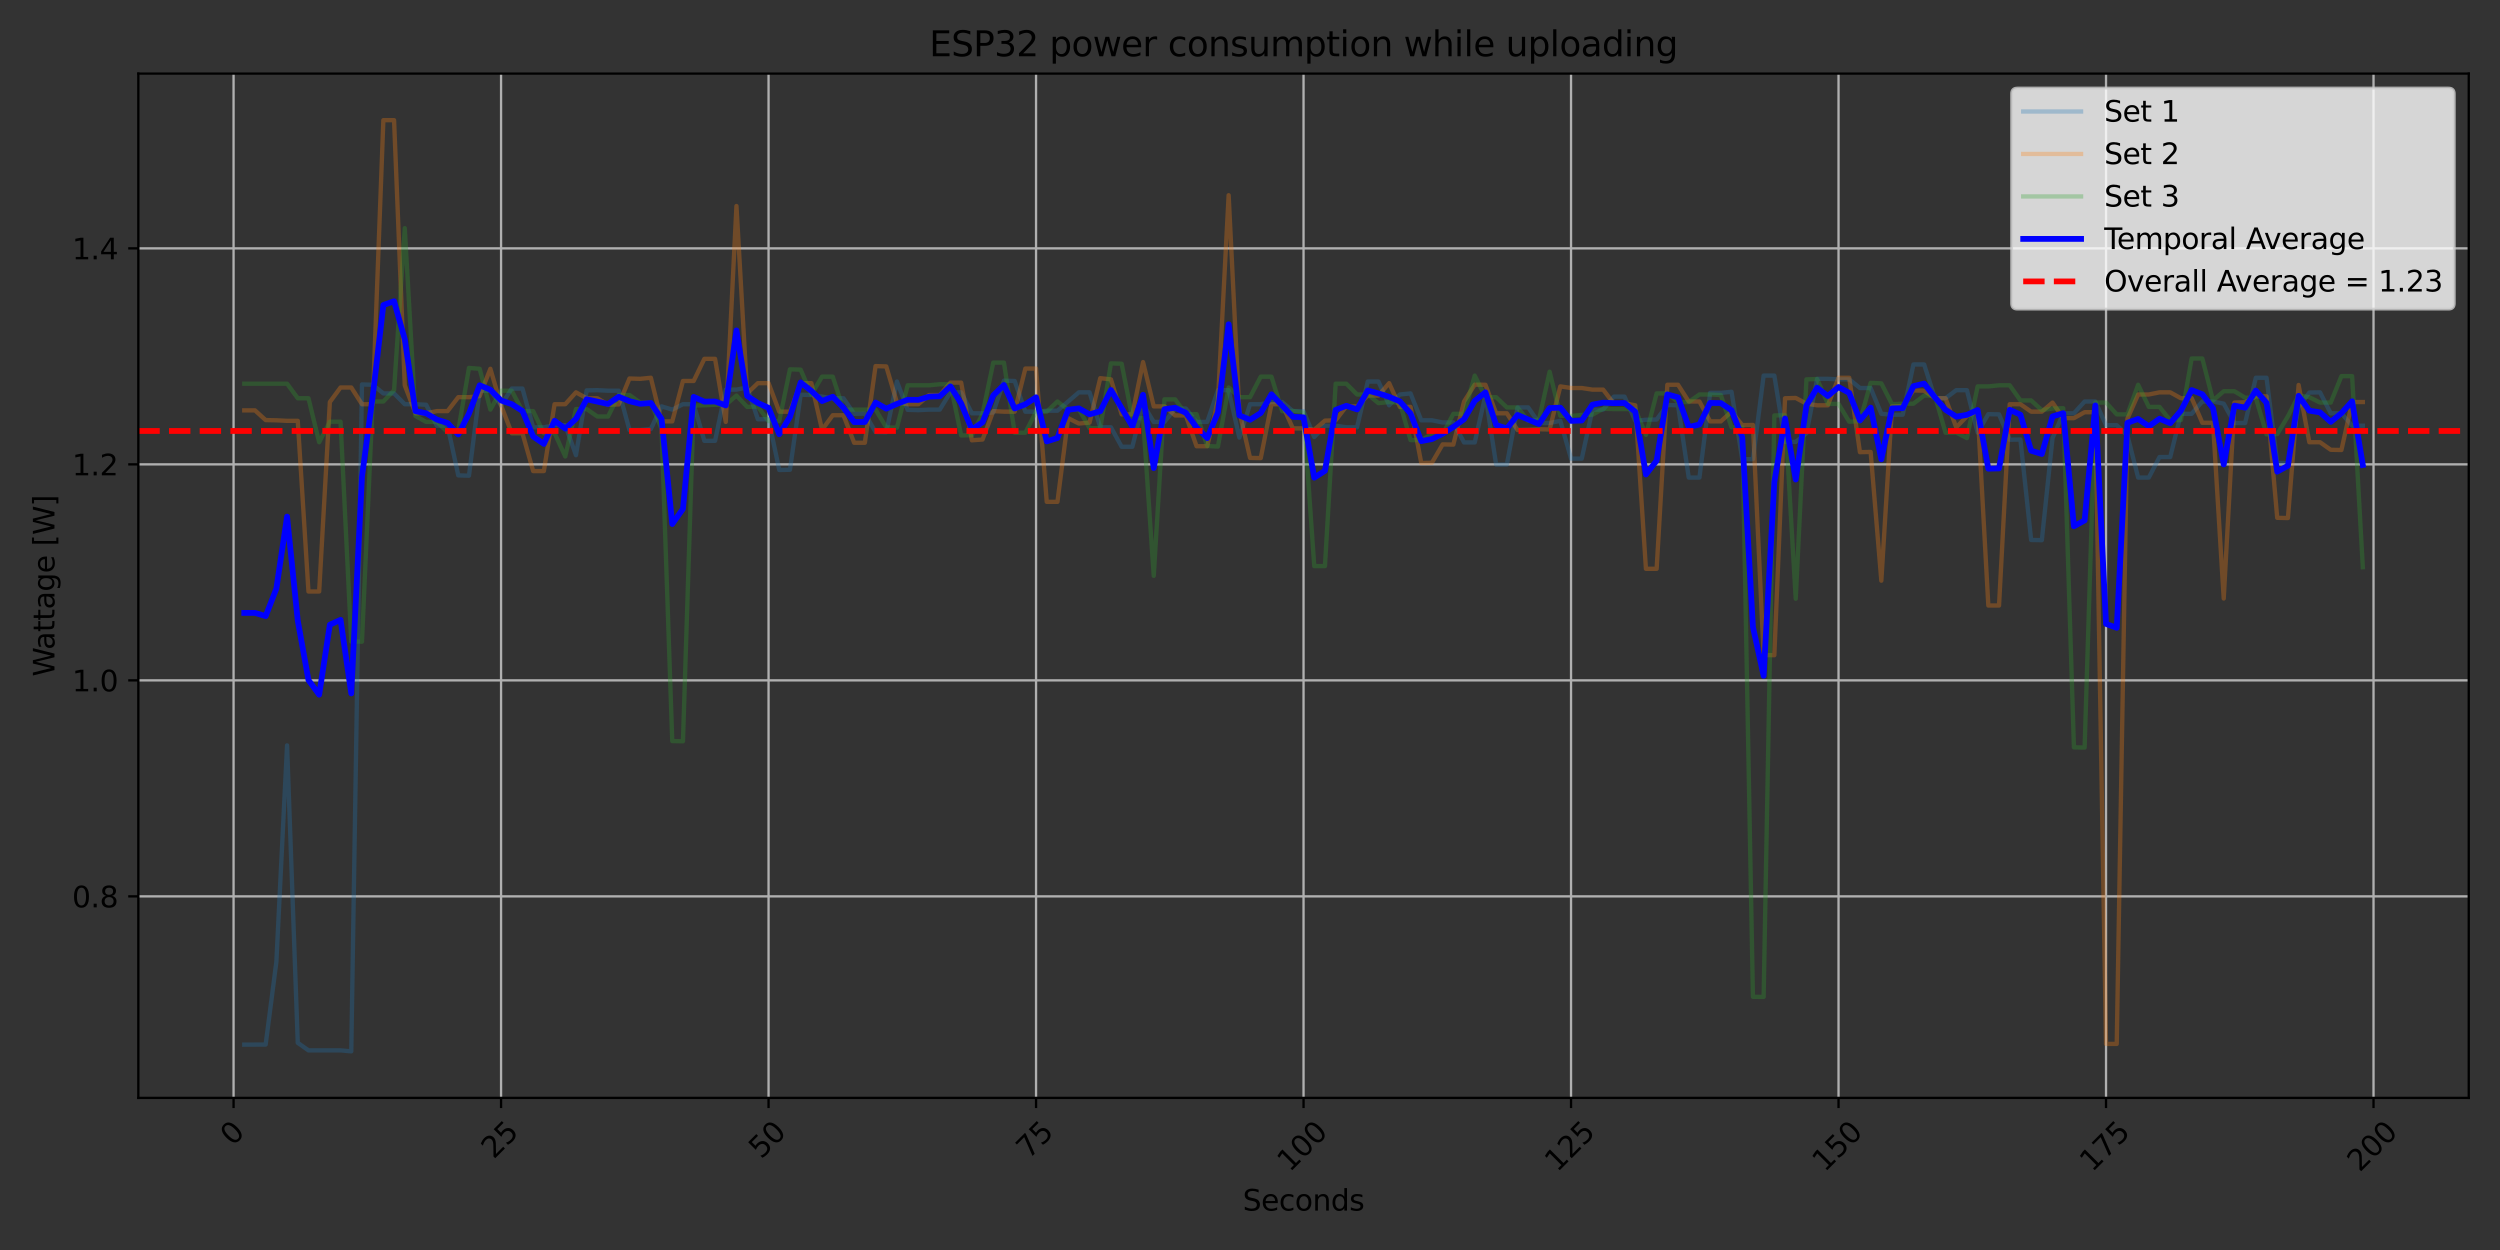 <?xml version="1.0" encoding="utf-8" standalone="no"?>
<!DOCTYPE svg PUBLIC "-//W3C//DTD SVG 1.1//EN"
  "http://www.w3.org/Graphics/SVG/1.1/DTD/svg11.dtd">
<svg xmlns:xlink="http://www.w3.org/1999/xlink" width="864pt" height="432pt" viewBox="0 0 864 432" xmlns="http://www.w3.org/2000/svg" version="1.1">
 <rect x="0" y="0" width="864" height="432" fill="#333333" stroke="none"/>
 <defs>
  <style type="text/css">*{stroke-linejoin: round; stroke-linecap: butt}</style>
 </defs>
 <g id="figure_1">
  <g id="patch_1">
   <path d="M 0 432 
L 864 432 
L 864 0 
L 0 0 
L 0 432 
z
" style="fill: none"/>
  </g>
  <g id="axes_1">
   <g id="patch_2">
    <path d="M 47.81 379.437 
L 853.2 379.437 
L 853.2 25.44 
L 47.81 25.44 
L 47.81 379.437 
z
" style="fill: none"/>
   </g>
   <g id="matplotlib.axis_1">
    <g id="xtick_1">
     <g id="line2d_1">
      <path d="M 80.721 379.437 
L 80.721 25.44 
" clip-path="url(#p48e71de185)" style="fill: none; stroke: #b0b0b0; stroke-width: 0.8; stroke-linecap: square"/>
     </g>
     <g id="line2d_2">
      <defs>
       <path id="mdc52dcfa62" d="M 0 0 
L 0 3.5 
" style="stroke: #000000; stroke-width: 0.8"/>
      </defs>
      <g>
       <use xlink:href="#mdc52dcfa62" x="80.721" y="379.437" style="stroke: #000000; stroke-width: 0.8"/>
      </g>
     </g>
     <g id="text_1">
      <!-- 0 -->
      <g transform="translate(80.422 396.309) rotate(-45) scale(0.1 -0.1)">
       <defs>
        <path id="DejaVuSans-30" d="M 2034 4250 
Q 1547 4250 1301 3770 
Q 1056 3291 1056 2328 
Q 1056 1369 1301 889 
Q 1547 409 2034 409 
Q 2525 409 2770 889 
Q 3016 1369 3016 2328 
Q 3016 3291 2770 3770 
Q 2525 4250 2034 4250 
z
M 2034 4750 
Q 2819 4750 3233 4129 
Q 3647 3509 3647 2328 
Q 3647 1150 3233 529 
Q 2819 -91 2034 -91 
Q 1250 -91 836 529 
Q 422 1150 422 2328 
Q 422 3509 836 4129 
Q 1250 4750 2034 4750 
z
" transform="scale(0.016)"/>
       </defs>
       <use xlink:href="#DejaVuSans-30"/>
      </g>
     </g>
    </g>
    <g id="xtick_2">
     <g id="line2d_3">
      <path d="M 173.167 379.437 
L 173.167 25.44 
" clip-path="url(#p48e71de185)" style="fill: none; stroke: #b0b0b0; stroke-width: 0.8; stroke-linecap: square"/>
     </g>
     <g id="line2d_4">
      <g>
       <use xlink:href="#mdc52dcfa62" x="173.167" y="379.437" style="stroke: #000000; stroke-width: 0.8"/>
      </g>
     </g>
     <g id="text_2">
      <!-- 25 -->
      <g transform="translate(170.619 400.808) rotate(-45) scale(0.1 -0.1)">
       <defs>
        <path id="DejaVuSans-32" d="M 1228 531 
L 3431 531 
L 3431 0 
L 469 0 
L 469 531 
Q 828 903 1448 1529 
Q 2069 2156 2228 2338 
Q 2531 2678 2651 2914 
Q 2772 3150 2772 3378 
Q 2772 3750 2511 3984 
Q 2250 4219 1831 4219 
Q 1534 4219 1204 4116 
Q 875 4013 500 3803 
L 500 4441 
Q 881 4594 1212 4672 
Q 1544 4750 1819 4750 
Q 2544 4750 2975 4387 
Q 3406 4025 3406 3419 
Q 3406 3131 3298 2873 
Q 3191 2616 2906 2266 
Q 2828 2175 2409 1742 
Q 1991 1309 1228 531 
z
" transform="scale(0.016)"/>
        <path id="DejaVuSans-35" d="M 691 4666 
L 3169 4666 
L 3169 4134 
L 1269 4134 
L 1269 2991 
Q 1406 3038 1543 3061 
Q 1681 3084 1819 3084 
Q 2600 3084 3056 2656 
Q 3513 2228 3513 1497 
Q 3513 744 3044 326 
Q 2575 -91 1722 -91 
Q 1428 -91 1123 -41 
Q 819 9 494 109 
L 494 744 
Q 775 591 1075 516 
Q 1375 441 1709 441 
Q 2250 441 2565 725 
Q 2881 1009 2881 1497 
Q 2881 1984 2565 2268 
Q 2250 2553 1709 2553 
Q 1456 2553 1204 2497 
Q 953 2441 691 2322 
L 691 4666 
z
" transform="scale(0.016)"/>
       </defs>
       <use xlink:href="#DejaVuSans-32"/>
       <use xlink:href="#DejaVuSans-35" x="63.623"/>
      </g>
     </g>
    </g>
    <g id="xtick_3">
     <g id="line2d_5">
      <path d="M 265.613 379.437 
L 265.613 25.44 
" clip-path="url(#p48e71de185)" style="fill: none; stroke: #b0b0b0; stroke-width: 0.8; stroke-linecap: square"/>
     </g>
     <g id="line2d_6">
      <g>
       <use xlink:href="#mdc52dcfa62" x="265.613" y="379.437" style="stroke: #000000; stroke-width: 0.8"/>
      </g>
     </g>
     <g id="text_3">
      <!-- 50 -->
      <g transform="translate(263.065 400.808) rotate(-45) scale(0.1 -0.1)">
       <use xlink:href="#DejaVuSans-35"/>
       <use xlink:href="#DejaVuSans-30" x="63.623"/>
      </g>
     </g>
    </g>
    <g id="xtick_4">
     <g id="line2d_7">
      <path d="M 358.059 379.437 
L 358.059 25.44 
" clip-path="url(#p48e71de185)" style="fill: none; stroke: #b0b0b0; stroke-width: 0.8; stroke-linecap: square"/>
     </g>
     <g id="line2d_8">
      <g>
       <use xlink:href="#mdc52dcfa62" x="358.059" y="379.437" style="stroke: #000000; stroke-width: 0.8"/>
      </g>
     </g>
     <g id="text_4">
      <!-- 75 -->
      <g transform="translate(355.511 400.808) rotate(-45) scale(0.1 -0.1)">
       <defs>
        <path id="DejaVuSans-37" d="M 525 4666 
L 3525 4666 
L 3525 4397 
L 1831 0 
L 1172 0 
L 2766 4134 
L 525 4134 
L 525 4666 
z
" transform="scale(0.016)"/>
       </defs>
       <use xlink:href="#DejaVuSans-37"/>
       <use xlink:href="#DejaVuSans-35" x="63.623"/>
      </g>
     </g>
    </g>
    <g id="xtick_5">
     <g id="line2d_9">
      <path d="M 450.505 379.437 
L 450.505 25.44 
" clip-path="url(#p48e71de185)" style="fill: none; stroke: #b0b0b0; stroke-width: 0.8; stroke-linecap: square"/>
     </g>
     <g id="line2d_10">
      <g>
       <use xlink:href="#mdc52dcfa62" x="450.505" y="379.437" style="stroke: #000000; stroke-width: 0.8"/>
      </g>
     </g>
     <g id="text_5">
      <!-- 100 -->
      <g transform="translate(445.708 405.307) rotate(-45) scale(0.1 -0.1)">
       <defs>
        <path id="DejaVuSans-31" d="M 794 531 
L 1825 531 
L 1825 4091 
L 703 3866 
L 703 4441 
L 1819 4666 
L 2450 4666 
L 2450 531 
L 3481 531 
L 3481 0 
L 794 0 
L 794 531 
z
" transform="scale(0.016)"/>
       </defs>
       <use xlink:href="#DejaVuSans-31"/>
       <use xlink:href="#DejaVuSans-30" x="63.623"/>
       <use xlink:href="#DejaVuSans-30" x="127.246"/>
      </g>
     </g>
    </g>
    <g id="xtick_6">
     <g id="line2d_11">
      <path d="M 542.951 379.437 
L 542.951 25.44 
" clip-path="url(#p48e71de185)" style="fill: none; stroke: #b0b0b0; stroke-width: 0.8; stroke-linecap: square"/>
     </g>
     <g id="line2d_12">
      <g>
       <use xlink:href="#mdc52dcfa62" x="542.951" y="379.437" style="stroke: #000000; stroke-width: 0.8"/>
      </g>
     </g>
     <g id="text_6">
      <!-- 125 -->
      <g transform="translate(538.154 405.307) rotate(-45) scale(0.1 -0.1)">
       <use xlink:href="#DejaVuSans-31"/>
       <use xlink:href="#DejaVuSans-32" x="63.623"/>
       <use xlink:href="#DejaVuSans-35" x="127.246"/>
      </g>
     </g>
    </g>
    <g id="xtick_7">
     <g id="line2d_13">
      <path d="M 635.397 379.437 
L 635.397 25.44 
" clip-path="url(#p48e71de185)" style="fill: none; stroke: #b0b0b0; stroke-width: 0.8; stroke-linecap: square"/>
     </g>
     <g id="line2d_14">
      <g>
       <use xlink:href="#mdc52dcfa62" x="635.397" y="379.437" style="stroke: #000000; stroke-width: 0.8"/>
      </g>
     </g>
     <g id="text_7">
      <!-- 150 -->
      <g transform="translate(630.6 405.307) rotate(-45) scale(0.1 -0.1)">
       <use xlink:href="#DejaVuSans-31"/>
       <use xlink:href="#DejaVuSans-35" x="63.623"/>
       <use xlink:href="#DejaVuSans-30" x="127.246"/>
      </g>
     </g>
    </g>
    <g id="xtick_8">
     <g id="line2d_15">
      <path d="M 727.843 379.437 
L 727.843 25.44 
" clip-path="url(#p48e71de185)" style="fill: none; stroke: #b0b0b0; stroke-width: 0.8; stroke-linecap: square"/>
     </g>
     <g id="line2d_16">
      <g>
       <use xlink:href="#mdc52dcfa62" x="727.843" y="379.437" style="stroke: #000000; stroke-width: 0.8"/>
      </g>
     </g>
     <g id="text_8">
      <!-- 175 -->
      <g transform="translate(723.046 405.307) rotate(-45) scale(0.1 -0.1)">
       <use xlink:href="#DejaVuSans-31"/>
       <use xlink:href="#DejaVuSans-37" x="63.623"/>
       <use xlink:href="#DejaVuSans-35" x="127.246"/>
      </g>
     </g>
    </g>
    <g id="xtick_9">
     <g id="line2d_17">
      <path d="M 820.289 379.437 
L 820.289 25.44 
" clip-path="url(#p48e71de185)" style="fill: none; stroke: #b0b0b0; stroke-width: 0.8; stroke-linecap: square"/>
     </g>
     <g id="line2d_18">
      <g>
       <use xlink:href="#mdc52dcfa62" x="820.289" y="379.437" style="stroke: #000000; stroke-width: 0.8"/>
      </g>
     </g>
     <g id="text_9">
      <!-- 200 -->
      <g transform="translate(815.492 405.307) rotate(-45) scale(0.1 -0.1)">
       <use xlink:href="#DejaVuSans-32"/>
       <use xlink:href="#DejaVuSans-30" x="63.623"/>
       <use xlink:href="#DejaVuSans-30" x="127.246"/>
      </g>
     </g>
    </g>
    <g id="text_10">
     <!-- Seconds -->
     <g transform="translate(429.498 418.376) scale(0.1 -0.1)">
      <defs>
       <path id="DejaVuSans-53" d="M 3425 4513 
L 3425 3897 
Q 3066 4069 2747 4153 
Q 2428 4238 2131 4238 
Q 1616 4238 1336 4038 
Q 1056 3838 1056 3469 
Q 1056 3159 1242 3001 
Q 1428 2844 1947 2747 
L 2328 2669 
Q 3034 2534 3370 2195 
Q 3706 1856 3706 1288 
Q 3706 609 3251 259 
Q 2797 -91 1919 -91 
Q 1588 -91 1214 -16 
Q 841 59 441 206 
L 441 856 
Q 825 641 1194 531 
Q 1563 422 1919 422 
Q 2459 422 2753 634 
Q 3047 847 3047 1241 
Q 3047 1584 2836 1778 
Q 2625 1972 2144 2069 
L 1759 2144 
Q 1053 2284 737 2584 
Q 422 2884 422 3419 
Q 422 4038 858 4394 
Q 1294 4750 2059 4750 
Q 2388 4750 2728 4690 
Q 3069 4631 3425 4513 
z
" transform="scale(0.016)"/>
       <path id="DejaVuSans-65" d="M 3597 1894 
L 3597 1613 
L 953 1613 
Q 991 1019 1311 708 
Q 1631 397 2203 397 
Q 2534 397 2845 478 
Q 3156 559 3463 722 
L 3463 178 
Q 3153 47 2828 -22 
Q 2503 -91 2169 -91 
Q 1331 -91 842 396 
Q 353 884 353 1716 
Q 353 2575 817 3079 
Q 1281 3584 2069 3584 
Q 2775 3584 3186 3129 
Q 3597 2675 3597 1894 
z
M 3022 2063 
Q 3016 2534 2758 2815 
Q 2500 3097 2075 3097 
Q 1594 3097 1305 2825 
Q 1016 2553 972 2059 
L 3022 2063 
z
" transform="scale(0.016)"/>
       <path id="DejaVuSans-63" d="M 3122 3366 
L 3122 2828 
Q 2878 2963 2633 3030 
Q 2388 3097 2138 3097 
Q 1578 3097 1268 2742 
Q 959 2388 959 1747 
Q 959 1106 1268 751 
Q 1578 397 2138 397 
Q 2388 397 2633 464 
Q 2878 531 3122 666 
L 3122 134 
Q 2881 22 2623 -34 
Q 2366 -91 2075 -91 
Q 1284 -91 818 406 
Q 353 903 353 1747 
Q 353 2603 823 3093 
Q 1294 3584 2113 3584 
Q 2378 3584 2631 3529 
Q 2884 3475 3122 3366 
z
" transform="scale(0.016)"/>
       <path id="DejaVuSans-6f" d="M 1959 3097 
Q 1497 3097 1228 2736 
Q 959 2375 959 1747 
Q 959 1119 1226 758 
Q 1494 397 1959 397 
Q 2419 397 2687 759 
Q 2956 1122 2956 1747 
Q 2956 2369 2687 2733 
Q 2419 3097 1959 3097 
z
M 1959 3584 
Q 2709 3584 3137 3096 
Q 3566 2609 3566 1747 
Q 3566 888 3137 398 
Q 2709 -91 1959 -91 
Q 1206 -91 779 398 
Q 353 888 353 1747 
Q 353 2609 779 3096 
Q 1206 3584 1959 3584 
z
" transform="scale(0.016)"/>
       <path id="DejaVuSans-6e" d="M 3513 2113 
L 3513 0 
L 2938 0 
L 2938 2094 
Q 2938 2591 2744 2837 
Q 2550 3084 2163 3084 
Q 1697 3084 1428 2787 
Q 1159 2491 1159 1978 
L 1159 0 
L 581 0 
L 581 3500 
L 1159 3500 
L 1159 2956 
Q 1366 3272 1645 3428 
Q 1925 3584 2291 3584 
Q 2894 3584 3203 3211 
Q 3513 2838 3513 2113 
z
" transform="scale(0.016)"/>
       <path id="DejaVuSans-64" d="M 2906 2969 
L 2906 4863 
L 3481 4863 
L 3481 0 
L 2906 0 
L 2906 525 
Q 2725 213 2448 61 
Q 2172 -91 1784 -91 
Q 1150 -91 751 415 
Q 353 922 353 1747 
Q 353 2572 751 3078 
Q 1150 3584 1784 3584 
Q 2172 3584 2448 3432 
Q 2725 3281 2906 2969 
z
M 947 1747 
Q 947 1113 1208 752 
Q 1469 391 1925 391 
Q 2381 391 2643 752 
Q 2906 1113 2906 1747 
Q 2906 2381 2643 2742 
Q 2381 3103 1925 3103 
Q 1469 3103 1208 2742 
Q 947 2381 947 1747 
z
" transform="scale(0.016)"/>
       <path id="DejaVuSans-73" d="M 2834 3397 
L 2834 2853 
Q 2591 2978 2328 3040 
Q 2066 3103 1784 3103 
Q 1356 3103 1142 2972 
Q 928 2841 928 2578 
Q 928 2378 1081 2264 
Q 1234 2150 1697 2047 
L 1894 2003 
Q 2506 1872 2764 1633 
Q 3022 1394 3022 966 
Q 3022 478 2636 193 
Q 2250 -91 1575 -91 
Q 1294 -91 989 -36 
Q 684 19 347 128 
L 347 722 
Q 666 556 975 473 
Q 1284 391 1588 391 
Q 1994 391 2212 530 
Q 2431 669 2431 922 
Q 2431 1156 2273 1281 
Q 2116 1406 1581 1522 
L 1381 1569 
Q 847 1681 609 1914 
Q 372 2147 372 2553 
Q 372 3047 722 3315 
Q 1072 3584 1716 3584 
Q 2034 3584 2315 3537 
Q 2597 3491 2834 3397 
z
" transform="scale(0.016)"/>
      </defs>
      <use xlink:href="#DejaVuSans-53"/>
      <use xlink:href="#DejaVuSans-65" x="63.477"/>
      <use xlink:href="#DejaVuSans-63" x="125"/>
      <use xlink:href="#DejaVuSans-6f" x="179.98"/>
      <use xlink:href="#DejaVuSans-6e" x="241.162"/>
      <use xlink:href="#DejaVuSans-64" x="304.541"/>
      <use xlink:href="#DejaVuSans-73" x="368.018"/>
     </g>
    </g>
   </g>
   <g id="matplotlib.axis_2">
    <g id="ytick_1">
     <g id="line2d_19">
      <path d="M 47.81 309.785 
L 853.2 309.785 
" clip-path="url(#p48e71de185)" style="fill: none; stroke: #b0b0b0; stroke-width: 0.8; stroke-linecap: square"/>
     </g>
     <g id="line2d_20">
      <defs>
       <path id="m3ac41f9d05" d="M 0 0 
L -3.5 0 
" style="stroke: #000000; stroke-width: 0.8"/>
      </defs>
      <g>
       <use xlink:href="#m3ac41f9d05" x="47.81" y="309.785" style="stroke: #000000; stroke-width: 0.8"/>
      </g>
     </g>
     <g id="text_11">
      <!-- 0.8 -->
      <g transform="translate(24.907 313.584) scale(0.1 -0.1)">
       <defs>
        <path id="DejaVuSans-2e" d="M 684 794 
L 1344 794 
L 1344 0 
L 684 0 
L 684 794 
z
" transform="scale(0.016)"/>
        <path id="DejaVuSans-38" d="M 2034 2216 
Q 1584 2216 1326 1975 
Q 1069 1734 1069 1313 
Q 1069 891 1326 650 
Q 1584 409 2034 409 
Q 2484 409 2743 651 
Q 3003 894 3003 1313 
Q 3003 1734 2745 1975 
Q 2488 2216 2034 2216 
z
M 1403 2484 
Q 997 2584 770 2862 
Q 544 3141 544 3541 
Q 544 4100 942 4425 
Q 1341 4750 2034 4750 
Q 2731 4750 3128 4425 
Q 3525 4100 3525 3541 
Q 3525 3141 3298 2862 
Q 3072 2584 2669 2484 
Q 3125 2378 3379 2068 
Q 3634 1759 3634 1313 
Q 3634 634 3220 271 
Q 2806 -91 2034 -91 
Q 1263 -91 848 271 
Q 434 634 434 1313 
Q 434 1759 690 2068 
Q 947 2378 1403 2484 
z
M 1172 3481 
Q 1172 3119 1398 2916 
Q 1625 2713 2034 2713 
Q 2441 2713 2670 2916 
Q 2900 3119 2900 3481 
Q 2900 3844 2670 4047 
Q 2441 4250 2034 4250 
Q 1625 4250 1398 4047 
Q 1172 3844 1172 3481 
z
" transform="scale(0.016)"/>
       </defs>
       <use xlink:href="#DejaVuSans-30"/>
       <use xlink:href="#DejaVuSans-2e" x="63.623"/>
       <use xlink:href="#DejaVuSans-38" x="95.41"/>
      </g>
     </g>
    </g>
    <g id="ytick_2">
     <g id="line2d_21">
      <path d="M 47.81 235.135 
L 853.2 235.135 
" clip-path="url(#p48e71de185)" style="fill: none; stroke: #b0b0b0; stroke-width: 0.8; stroke-linecap: square"/>
     </g>
     <g id="line2d_22">
      <g>
       <use xlink:href="#m3ac41f9d05" x="47.81" y="235.135" style="stroke: #000000; stroke-width: 0.8"/>
      </g>
     </g>
     <g id="text_12">
      <!-- 1.0 -->
      <g transform="translate(24.907 238.934) scale(0.1 -0.1)">
       <use xlink:href="#DejaVuSans-31"/>
       <use xlink:href="#DejaVuSans-2e" x="63.623"/>
       <use xlink:href="#DejaVuSans-30" x="95.41"/>
      </g>
     </g>
    </g>
    <g id="ytick_3">
     <g id="line2d_23">
      <path d="M 47.81 160.485 
L 853.2 160.485 
" clip-path="url(#p48e71de185)" style="fill: none; stroke: #b0b0b0; stroke-width: 0.8; stroke-linecap: square"/>
     </g>
     <g id="line2d_24">
      <g>
       <use xlink:href="#m3ac41f9d05" x="47.81" y="160.485" style="stroke: #000000; stroke-width: 0.8"/>
      </g>
     </g>
     <g id="text_13">
      <!-- 1.2 -->
      <g transform="translate(24.907 164.285) scale(0.1 -0.1)">
       <use xlink:href="#DejaVuSans-31"/>
       <use xlink:href="#DejaVuSans-2e" x="63.623"/>
       <use xlink:href="#DejaVuSans-32" x="95.41"/>
      </g>
     </g>
    </g>
    <g id="ytick_4">
     <g id="line2d_25">
      <path d="M 47.81 85.835 
L 853.2 85.835 
" clip-path="url(#p48e71de185)" style="fill: none; stroke: #b0b0b0; stroke-width: 0.8; stroke-linecap: square"/>
     </g>
     <g id="line2d_26">
      <g>
       <use xlink:href="#m3ac41f9d05" x="47.81" y="85.835" style="stroke: #000000; stroke-width: 0.8"/>
      </g>
     </g>
     <g id="text_14">
      <!-- 1.4 -->
      <g transform="translate(24.907 89.635) scale(0.1 -0.1)">
       <defs>
        <path id="DejaVuSans-34" d="M 2419 4116 
L 825 1625 
L 2419 1625 
L 2419 4116 
z
M 2253 4666 
L 3047 4666 
L 3047 1625 
L 3713 1625 
L 3713 1100 
L 3047 1100 
L 3047 0 
L 2419 0 
L 2419 1100 
L 313 1100 
L 313 1709 
L 2253 4666 
z
" transform="scale(0.016)"/>
       </defs>
       <use xlink:href="#DejaVuSans-31"/>
       <use xlink:href="#DejaVuSans-2e" x="63.623"/>
       <use xlink:href="#DejaVuSans-34" x="95.41"/>
      </g>
     </g>
    </g>
    <g id="text_15">
     <!-- Wattage [W] -->
     <g transform="translate(18.827 233.797) rotate(-90) scale(0.1 -0.1)">
      <defs>
       <path id="DejaVuSans-57" d="M 213 4666 
L 850 4666 
L 1831 722 
L 2809 4666 
L 3519 4666 
L 4500 722 
L 5478 4666 
L 6119 4666 
L 4947 0 
L 4153 0 
L 3169 4050 
L 2175 0 
L 1381 0 
L 213 4666 
z
" transform="scale(0.016)"/>
       <path id="DejaVuSans-61" d="M 2194 1759 
Q 1497 1759 1228 1600 
Q 959 1441 959 1056 
Q 959 750 1161 570 
Q 1363 391 1709 391 
Q 2188 391 2477 730 
Q 2766 1069 2766 1631 
L 2766 1759 
L 2194 1759 
z
M 3341 1997 
L 3341 0 
L 2766 0 
L 2766 531 
Q 2569 213 2275 61 
Q 1981 -91 1556 -91 
Q 1019 -91 701 211 
Q 384 513 384 1019 
Q 384 1609 779 1909 
Q 1175 2209 1959 2209 
L 2766 2209 
L 2766 2266 
Q 2766 2663 2505 2880 
Q 2244 3097 1772 3097 
Q 1472 3097 1187 3025 
Q 903 2953 641 2809 
L 641 3341 
Q 956 3463 1253 3523 
Q 1550 3584 1831 3584 
Q 2591 3584 2966 3190 
Q 3341 2797 3341 1997 
z
" transform="scale(0.016)"/>
       <path id="DejaVuSans-74" d="M 1172 4494 
L 1172 3500 
L 2356 3500 
L 2356 3053 
L 1172 3053 
L 1172 1153 
Q 1172 725 1289 603 
Q 1406 481 1766 481 
L 2356 481 
L 2356 0 
L 1766 0 
Q 1100 0 847 248 
Q 594 497 594 1153 
L 594 3053 
L 172 3053 
L 172 3500 
L 594 3500 
L 594 4494 
L 1172 4494 
z
" transform="scale(0.016)"/>
       <path id="DejaVuSans-67" d="M 2906 1791 
Q 2906 2416 2648 2759 
Q 2391 3103 1925 3103 
Q 1463 3103 1205 2759 
Q 947 2416 947 1791 
Q 947 1169 1205 825 
Q 1463 481 1925 481 
Q 2391 481 2648 825 
Q 2906 1169 2906 1791 
z
M 3481 434 
Q 3481 -459 3084 -895 
Q 2688 -1331 1869 -1331 
Q 1566 -1331 1297 -1286 
Q 1028 -1241 775 -1147 
L 775 -588 
Q 1028 -725 1275 -790 
Q 1522 -856 1778 -856 
Q 2344 -856 2625 -561 
Q 2906 -266 2906 331 
L 2906 616 
Q 2728 306 2450 153 
Q 2172 0 1784 0 
Q 1141 0 747 490 
Q 353 981 353 1791 
Q 353 2603 747 3093 
Q 1141 3584 1784 3584 
Q 2172 3584 2450 3431 
Q 2728 3278 2906 2969 
L 2906 3500 
L 3481 3500 
L 3481 434 
z
" transform="scale(0.016)"/>
       <path id="DejaVuSans-20" transform="scale(0.016)"/>
       <path id="DejaVuSans-5b" d="M 550 4863 
L 1875 4863 
L 1875 4416 
L 1125 4416 
L 1125 -397 
L 1875 -397 
L 1875 -844 
L 550 -844 
L 550 4863 
z
" transform="scale(0.016)"/>
       <path id="DejaVuSans-5d" d="M 1947 4863 
L 1947 -844 
L 622 -844 
L 622 -397 
L 1369 -397 
L 1369 4416 
L 622 4416 
L 622 4863 
L 1947 4863 
z
" transform="scale(0.016)"/>
      </defs>
      <use xlink:href="#DejaVuSans-57"/>
      <use xlink:href="#DejaVuSans-61" x="92.502"/>
      <use xlink:href="#DejaVuSans-74" x="153.781"/>
      <use xlink:href="#DejaVuSans-74" x="192.99"/>
      <use xlink:href="#DejaVuSans-61" x="232.199"/>
      <use xlink:href="#DejaVuSans-67" x="293.479"/>
      <use xlink:href="#DejaVuSans-65" x="356.955"/>
      <use xlink:href="#DejaVuSans-20" x="418.479"/>
      <use xlink:href="#DejaVuSans-5b" x="450.266"/>
      <use xlink:href="#DejaVuSans-57" x="489.279"/>
      <use xlink:href="#DejaVuSans-5d" x="588.156"/>
     </g>
    </g>
   </g>
   <g id="line2d_27">
    <path d="M 84.419 361.032 
L 91.814 360.995 
L 95.512 332.404 
L 99.21 257.605 
L 102.908 360.398 
L 106.606 363.01 
L 117.699 363.01 
L 121.397 363.346 
L 125.095 132.865 
L 128.793 132.977 
L 132.491 135.963 
L 136.188 135.963 
L 139.886 139.695 
L 143.584 139.695 
L 147.282 139.882 
L 150.98 147.123 
L 154.678 147.123 
L 158.375 164.292 
L 162.073 164.404 
L 165.771 135.104 
L 169.469 135.03 
L 173.167 140.069 
L 176.865 134.283 
L 180.563 134.283 
L 184.26 147.683 
L 187.958 147.683 
L 191.656 146.936 
L 195.354 146.936 
L 199.052 157.313 
L 202.75 134.918 
L 206.447 134.843 
L 210.145 135.03 
L 213.843 135.03 
L 217.541 148.616 
L 221.239 148.616 
L 224.937 148.243 
L 228.634 140.442 
L 232.332 141.562 
L 236.03 139.695 
L 239.728 139.695 
L 243.426 152.349 
L 247.124 152.349 
L 250.822 134.656 
L 254.519 134.656 
L 258.217 133.91 
L 261.915 144.884 
L 265.613 144.884 
L 269.311 162.426 
L 273.009 162.352 
L 276.706 136.411 
L 280.404 136.523 
L 287.8 137.642 
L 291.498 137.642 
L 295.196 143.017 
L 298.893 142.943 
L 302.591 149.288 
L 306.289 149.363 
L 309.987 131.857 
L 313.685 141.636 
L 317.383 141.748 
L 321.081 141.562 
L 324.778 141.562 
L 328.476 135.59 
L 332.174 135.59 
L 335.872 142.831 
L 339.57 142.831 
L 343.268 142.569 
L 346.965 131.559 
L 350.663 131.67 
L 354.361 142.271 
L 358.059 142.271 
L 361.757 141.935 
L 365.455 141.935 
L 372.85 135.59 
L 376.548 135.59 
L 380.246 147.683 
L 383.944 147.683 
L 387.642 154.401 
L 391.34 154.401 
L 395.037 139.695 
L 398.735 145.817 
L 402.433 145.817 
L 406.131 141.188 
L 409.829 141.188 
L 413.527 145.817 
L 417.224 145.817 
L 420.922 134.843 
L 424.62 134.843 
L 428.318 151.229 
L 432.016 139.695 
L 435.714 139.695 
L 439.411 138.949 
L 443.109 138.949 
L 446.807 142.084 
L 450.505 142.084 
L 454.203 151.042 
L 457.901 147.123 
L 461.599 147.123 
L 465.296 147.683 
L 468.994 147.683 
L 472.692 131.857 
L 476.39 131.857 
L 480.088 140.069 
L 483.786 136.336 
L 487.483 135.963 
L 491.181 145.257 
L 494.879 145.257 
L 498.577 146.003 
L 502.275 146.003 
L 505.973 152.908 
L 509.67 152.908 
L 513.368 136.523 
L 517.066 160.56 
L 520.764 160.56 
L 524.462 140.815 
L 528.16 140.815 
L 531.858 146.19 
L 535.555 146.19 
L 539.253 145.443 
L 542.951 158.507 
L 546.649 158.507 
L 550.347 141.562 
L 554.045 141.562 
L 557.742 137.083 
L 561.44 137.083 
L 565.138 145.443 
L 568.836 145.07 
L 572.534 144.995 
L 576.232 139.957 
L 579.929 140.069 
L 583.627 165.039 
L 587.325 165.039 
L 591.023 135.776 
L 594.721 135.776 
L 598.419 135.403 
L 602.117 158.694 
L 605.814 158.694 
L 609.512 129.804 
L 613.21 129.804 
L 616.908 152.722 
L 620.606 152.722 
L 624.304 149.736 
L 628.001 130.924 
L 631.699 130.924 
L 635.397 131.111 
L 639.095 131.111 
L 642.793 134.097 
L 646.491 134.097 
L 650.188 143.017 
L 653.886 143.316 
L 657.584 143.316 
L 661.282 125.96 
L 664.98 125.96 
L 668.678 137.531 
L 672.376 137.642 
L 676.073 134.843 
L 679.771 134.843 
L 683.469 149.474 
L 687.167 143.129 
L 690.865 143.204 
L 694.563 151.975 
L 698.26 151.901 
L 701.958 186.613 
L 705.656 186.687 
L 709.354 151.415 
L 713.052 142.831 
L 716.75 142.831 
L 720.447 138.762 
L 724.145 138.762 
L 727.843 146.936 
L 731.541 146.936 
L 735.239 150.482 
L 738.937 165.039 
L 742.635 165.039 
L 746.332 157.947 
L 750.03 157.947 
L 753.728 143.017 
L 757.426 143.017 
L 761.124 138.762 
L 764.822 138.762 
L 768.519 139.509 
L 772.217 146.19 
L 775.915 146.19 
L 779.613 130.551 
L 783.311 130.551 
L 787.009 160 
L 790.706 160 
L 794.404 140.703 
L 798.102 135.664 
L 801.8 135.59 
L 805.498 142.831 
L 809.196 142.831 
L 812.894 147.123 
L 816.591 147.123 
L 816.591 147.123 
" clip-path="url(#p48e71de185)" style="fill: none; stroke: #1f77b4; stroke-opacity: 0.3; stroke-width: 1.5; stroke-linecap: square"/>
   </g>
   <g id="line2d_28">
    <path d="M 84.419 141.823 
L 88.116 141.823 
L 91.814 145.182 
L 95.512 145.257 
L 99.21 145.443 
L 102.908 145.443 
L 106.606 204.417 
L 110.304 204.417 
L 114.001 138.949 
L 117.699 133.91 
L 121.397 133.91 
L 125.095 139.695 
L 128.793 139.695 
L 132.491 41.531 
L 136.188 41.531 
L 139.886 133.163 
L 143.584 142.831 
L 147.282 142.831 
L 150.98 142.084 
L 154.678 142.084 
L 158.375 137.269 
L 162.073 137.269 
L 165.771 136.896 
L 169.469 127.453 
L 173.167 140.069 
L 176.865 149.736 
L 180.563 149.736 
L 184.26 162.799 
L 187.958 162.799 
L 191.656 139.695 
L 195.354 139.695 
L 199.052 135.59 
L 202.75 137.642 
L 206.447 137.642 
L 210.145 139.882 
L 213.843 139.77 
L 217.541 130.812 
L 221.239 130.924 
L 224.937 130.551 
L 228.634 145.63 
L 232.332 145.63 
L 236.03 131.67 
L 239.728 131.67 
L 243.426 124.019 
L 247.124 124.019 
L 250.822 145.817 
L 254.519 71.204 
L 258.217 135.963 
L 261.915 132.417 
L 265.613 132.417 
L 269.311 142.271 
L 273.009 142.271 
L 276.706 132.417 
L 280.404 132.417 
L 284.102 148.541 
L 287.8 143.502 
L 291.498 143.502 
L 295.196 153.02 
L 298.893 153.02 
L 302.591 126.52 
L 306.289 126.632 
L 309.987 139.135 
L 313.685 139.695 
L 317.383 139.695 
L 321.081 136.523 
L 324.778 136.523 
L 328.476 132.23 
L 332.174 132.23 
L 335.872 152.162 
L 339.57 151.901 
L 343.268 142.084 
L 346.965 142.271 
L 350.663 142.271 
L 354.361 127.378 
L 358.059 127.378 
L 361.757 173.437 
L 365.455 173.437 
L 369.152 144.51 
L 372.85 146.377 
L 376.548 146.041 
L 380.246 130.7 
L 383.944 131.111 
L 387.642 143.204 
L 391.34 143.204 
L 395.037 125.139 
L 398.735 140.442 
L 402.433 140.442 
L 406.131 143.577 
L 409.829 143.577 
L 413.527 154.215 
L 417.224 154.215 
L 420.922 138.389 
L 424.62 67.472 
L 428.318 142.196 
L 432.016 158.246 
L 435.714 158.32 
L 439.411 139.695 
L 443.109 139.695 
L 446.807 148.056 
L 450.505 148.056 
L 454.203 148.541 
L 457.901 145.369 
L 461.599 145.257 
L 465.296 140.442 
L 468.994 140.442 
L 472.692 136.709 
L 476.39 136.709 
L 480.088 132.417 
L 483.786 140.628 
L 487.483 140.628 
L 491.181 160 
L 494.879 159.925 
L 498.577 153.58 
L 502.275 153.655 
L 505.973 138.762 
L 509.67 132.94 
L 513.368 132.977 
L 517.066 142.831 
L 520.764 142.831 
L 524.462 148.616 
L 528.16 148.541 
L 531.858 148.355 
L 535.555 148.429 
L 539.253 133.537 
L 542.951 134.097 
L 546.649 134.097 
L 550.347 134.656 
L 554.045 134.656 
L 557.742 139.509 
L 561.44 139.397 
L 565.138 140.069 
L 568.836 196.579 
L 572.534 196.579 
L 576.232 132.977 
L 579.929 132.977 
L 583.627 138.762 
L 587.325 138.762 
L 591.023 145.63 
L 594.721 145.63 
L 598.419 142.271 
L 602.117 146.936 
L 605.814 146.862 
L 609.512 226.364 
L 613.21 226.438 
L 616.908 137.642 
L 620.606 137.531 
L 624.304 139.509 
L 628.001 140.069 
L 631.699 140.069 
L 635.397 130.551 
L 639.095 130.551 
L 642.793 156.268 
L 646.491 156.193 
L 650.188 200.684 
L 653.886 140.442 
L 657.584 140.33 
L 661.282 134.918 
L 664.98 135.03 
L 668.678 137.642 
L 672.376 137.642 
L 676.073 147.683 
L 679.771 143.876 
L 683.469 142.084 
L 687.167 209.269 
L 690.865 209.269 
L 694.563 139.695 
L 698.26 139.695 
L 701.958 142.271 
L 705.656 142.271 
L 709.354 139.135 
L 713.052 144.51 
L 716.75 144.51 
L 720.447 142.457 
L 724.145 142.457 
L 727.843 360.771 
L 731.541 360.771 
L 735.239 144.697 
L 738.937 136.336 
L 742.635 136.336 
L 746.332 135.59 
L 750.03 135.59 
L 753.728 137.642 
L 757.426 137.531 
L 761.124 146.115 
L 764.822 146.115 
L 768.519 206.843 
L 772.217 139.135 
L 775.915 139.024 
L 779.613 136.971 
L 783.311 136.971 
L 787.009 178.961 
L 790.706 179.036 
L 794.404 133.052 
L 798.102 152.834 
L 801.8 152.834 
L 805.498 155.446 
L 809.196 155.521 
L 812.894 138.949 
L 816.591 138.949 
L 816.591 138.949 
" clip-path="url(#p48e71de185)" style="fill: none; stroke: #ff7f0e; stroke-opacity: 0.3; stroke-width: 1.5; stroke-linecap: square"/>
   </g>
   <g id="line2d_29">
    <path d="M 84.419 132.604 
L 99.21 132.604 
L 102.908 137.642 
L 106.606 137.642 
L 110.304 152.834 
L 114.001 145.742 
L 117.699 145.742 
L 121.397 221.698 
L 125.095 221.773 
L 128.793 138.762 
L 132.491 138.762 
L 136.188 134.843 
L 139.886 78.856 
L 143.584 143.764 
L 147.282 145.817 
L 150.98 145.817 
L 154.678 149.363 
L 158.375 148.84 
L 162.073 127.154 
L 165.771 127.453 
L 169.469 141.562 
L 173.167 135.03 
L 176.865 135.03 
L 180.563 142.084 
L 184.26 142.084 
L 187.958 149.736 
L 191.656 149.661 
L 195.354 157.761 
L 199.052 141.375 
L 202.75 141.375 
L 206.447 143.95 
L 210.145 143.95 
L 213.843 136.523 
L 217.541 136.523 
L 221.239 139.135 
L 224.937 139.024 
L 228.634 148.243 
L 232.332 256.112 
L 236.03 256.186 
L 239.728 140.143 
L 243.426 140.069 
L 247.124 139.882 
L 250.822 139.882 
L 254.519 136.709 
L 258.217 140.628 
L 261.915 140.517 
L 265.613 145.555 
L 269.311 145.555 
L 273.009 127.639 
L 276.706 127.751 
L 280.404 136.336 
L 284.102 130.177 
L 287.8 130.177 
L 291.498 141.562 
L 302.591 141.562 
L 306.289 147.683 
L 309.987 147.795 
L 313.685 133.163 
L 321.081 133.163 
L 324.778 132.79 
L 328.476 132.79 
L 332.174 150.482 
L 335.872 150.408 
L 339.57 143.017 
L 343.268 125.325 
L 346.965 125.325 
L 350.663 149.549 
L 354.361 149.549 
L 358.059 142.271 
L 361.757 142.271 
L 365.455 138.762 
L 369.152 141.562 
L 372.85 141.45 
L 376.548 147.981 
L 380.246 147.981 
L 383.944 125.587 
L 387.642 125.699 
L 391.34 144.51 
L 395.037 144.51 
L 398.735 199.005 
L 402.433 138.016 
L 406.131 138.016 
L 409.829 143.204 
L 413.527 143.129 
L 417.224 154.14 
L 420.922 154.327 
L 424.62 133.91 
L 428.318 137.269 
L 432.016 137.269 
L 435.714 130.177 
L 439.411 130.177 
L 443.109 142.084 
L 446.807 142.009 
L 450.505 142.569 
L 454.203 195.645 
L 457.901 195.645 
L 461.599 132.604 
L 465.296 132.604 
L 468.994 136.336 
L 472.692 136.336 
L 476.39 139.322 
L 480.088 138.949 
L 483.786 139.21 
L 487.483 152.087 
L 491.181 152.087 
L 494.879 150.034 
L 498.577 150.109 
L 502.275 143.017 
L 505.973 143.017 
L 509.67 129.804 
L 513.368 137.269 
L 517.066 137.269 
L 520.764 140.815 
L 524.462 140.815 
L 528.16 145.443 
L 531.858 145.107 
L 535.555 128.461 
L 539.253 143.689 
L 542.951 143.764 
L 546.649 143.391 
L 550.347 143.316 
L 554.045 141.263 
L 557.742 141.375 
L 565.138 141.375 
L 568.836 150.296 
L 572.534 135.963 
L 576.232 135.963 
L 579.929 138.949 
L 583.627 138.949 
L 587.325 136.336 
L 591.023 136.336 
L 594.721 136.523 
L 598.419 147.683 
L 602.117 147.608 
L 605.814 344.497 
L 609.512 344.535 
L 613.21 143.577 
L 616.908 143.502 
L 620.606 206.918 
L 624.304 131.111 
L 628.001 130.999 
L 631.699 139.583 
L 635.397 139.583 
L 639.095 145.742 
L 642.793 145.555 
L 646.491 132.305 
L 650.188 132.492 
L 653.886 139.695 
L 657.584 139.509 
L 661.282 139.509 
L 664.98 136.709 
L 668.678 136.709 
L 672.376 149.549 
L 676.073 149.474 
L 679.771 151.415 
L 683.469 133.537 
L 687.167 133.537 
L 690.865 133.163 
L 694.563 133.163 
L 698.26 138.389 
L 701.958 138.389 
L 705.656 141.748 
L 709.354 141.188 
L 713.052 141.076 
L 716.75 258.277 
L 720.447 258.351 
L 724.145 139.135 
L 727.843 139.135 
L 731.541 143.204 
L 735.239 143.204 
L 738.937 132.977 
L 742.635 140.628 
L 746.332 140.628 
L 750.03 145.257 
L 753.728 145.182 
L 757.426 123.907 
L 761.124 123.907 
L 764.822 138.389 
L 768.519 135.216 
L 772.217 135.216 
L 775.915 137.456 
L 779.613 137.456 
L 783.311 150.109 
L 787.009 150.034 
L 790.706 143.876 
L 794.404 136.672 
L 798.102 137.269 
L 801.8 139.135 
L 805.498 139.135 
L 809.196 129.991 
L 812.894 129.991 
L 816.591 196.019 
L 816.591 196.019 
" clip-path="url(#p48e71de185)" style="fill: none; stroke: #2ca02c; stroke-opacity: 0.3; stroke-width: 1.5; stroke-linecap: square"/>
   </g>
   <g id="line2d_30">
    <path d="M 84.419 211.82 
L 88.116 211.82 
L 91.814 212.927 
L 95.512 203.421 
L 99.21 178.551 
L 102.908 214.495 
L 106.606 235.023 
L 110.304 240.087 
L 114.001 215.9 
L 117.699 214.221 
L 121.397 239.652 
L 125.095 164.778 
L 128.793 137.145 
L 132.491 105.419 
L 136.188 104.112 
L 139.886 117.238 
L 143.584 142.097 
L 147.282 142.843 
L 150.98 145.008 
L 154.678 146.19 
L 158.375 150.134 
L 162.073 142.943 
L 165.771 133.151 
L 169.469 134.681 
L 173.167 138.389 
L 176.865 139.683 
L 180.563 142.034 
L 184.26 150.856 
L 187.958 153.406 
L 191.656 145.431 
L 195.354 148.131 
L 199.052 144.759 
L 202.75 137.978 
L 210.145 139.621 
L 213.843 137.107 
L 217.541 138.65 
L 221.239 139.558 
L 224.937 139.272 
L 228.634 144.772 
L 232.332 181.101 
L 236.03 175.851 
L 239.728 137.17 
L 243.426 138.812 
L 247.124 138.75 
L 250.822 140.118 
L 254.519 114.19 
L 258.217 136.834 
L 261.915 139.272 
L 265.613 140.952 
L 269.311 150.084 
L 273.009 144.087 
L 276.706 132.193 
L 280.404 135.092 
L 284.102 138.6 
L 287.8 137.107 
L 291.498 140.902 
L 295.196 145.866 
L 298.893 145.842 
L 302.591 139.123 
L 306.289 141.226 
L 309.987 139.596 
L 313.685 138.165 
L 317.383 138.202 
L 321.081 137.083 
L 324.778 136.958 
L 328.476 133.537 
L 332.174 139.434 
L 335.872 148.467 
L 339.57 145.916 
L 343.268 136.66 
L 346.965 133.052 
L 350.663 141.163 
L 354.361 139.733 
L 358.059 137.307 
L 361.757 152.548 
L 365.455 151.378 
L 369.152 141.611 
L 372.85 141.139 
L 376.548 143.204 
L 380.246 142.121 
L 383.944 134.793 
L 391.34 147.372 
L 395.037 136.448 
L 398.735 161.754 
L 402.433 141.425 
L 406.131 140.927 
L 409.829 142.656 
L 413.527 147.72 
L 417.224 151.39 
L 420.922 142.52 
L 424.62 112.075 
L 428.318 143.565 
L 432.016 145.07 
L 435.714 142.731 
L 439.411 136.274 
L 446.807 144.05 
L 450.505 144.237 
L 454.203 165.076 
L 457.901 162.712 
L 461.599 141.661 
L 465.296 140.243 
L 468.994 141.487 
L 472.692 134.968 
L 476.39 135.963 
L 480.088 137.145 
L 483.786 138.725 
L 487.483 142.893 
L 491.181 152.448 
L 494.879 151.739 
L 498.577 149.898 
L 502.275 147.558 
L 505.973 144.896 
L 509.67 138.551 
L 513.368 135.59 
L 517.066 146.887 
L 520.764 148.069 
L 524.462 143.415 
L 531.858 146.551 
L 535.555 141.027 
L 539.253 140.89 
L 542.951 145.456 
L 546.649 145.331 
L 550.347 139.845 
L 554.045 139.16 
L 557.742 139.322 
L 561.44 139.285 
L 565.138 142.296 
L 568.836 163.981 
L 572.534 159.179 
L 576.232 136.299 
L 579.929 137.331 
L 583.627 147.583 
L 587.325 146.712 
L 591.023 139.247 
L 594.721 139.31 
L 598.419 141.786 
L 602.117 151.079 
L 605.814 216.684 
L 609.512 233.568 
L 613.21 166.607 
L 616.908 144.622 
L 620.606 165.723 
L 624.304 140.118 
L 628.001 133.997 
L 631.699 136.859 
L 635.397 133.748 
L 639.095 135.801 
L 642.793 145.307 
L 646.491 140.865 
L 650.188 158.731 
L 653.886 141.151 
L 657.584 141.051 
L 661.282 133.462 
L 664.98 132.566 
L 668.678 137.294 
L 672.376 141.611 
L 676.073 144 
L 679.771 143.378 
L 683.469 141.698 
L 687.167 161.978 
L 690.865 161.879 
L 694.563 141.611 
L 698.26 143.328 
L 701.958 155.758 
L 705.656 156.902 
L 709.354 143.913 
L 713.052 142.806 
L 716.75 181.873 
L 720.447 179.857 
L 724.145 140.118 
L 727.843 215.614 
L 731.541 216.97 
L 735.239 146.128 
L 738.937 144.784 
L 742.635 147.335 
L 746.332 144.722 
L 750.03 146.265 
L 753.728 141.947 
L 757.426 134.818 
L 761.124 136.261 
L 764.822 141.089 
L 768.519 160.523 
L 772.217 140.181 
L 775.915 140.89 
L 779.613 134.992 
L 783.311 139.21 
L 787.009 162.999 
L 790.706 160.971 
L 794.404 136.809 
L 798.102 141.922 
L 801.8 142.52 
L 805.498 145.804 
L 809.196 142.781 
L 812.894 138.688 
L 816.591 160.697 
L 816.591 160.697 
" clip-path="url(#p48e71de185)" style="fill: none; stroke: #0000ff; stroke-width: 2; stroke-linecap: square"/>
   </g>
   <g id="line2d_31">
    <path d="M 47.81 148.941 
L 853.2 148.941 
" clip-path="url(#p48e71de185)" style="fill: none; stroke-dasharray: 7.4,3.2; stroke-dashoffset: 0; stroke: #ff0000; stroke-width: 2"/>
   </g>
   <g id="patch_3">
    <path d="M 47.81 379.437 
L 47.81 25.44 
" style="fill: none; stroke: #000000; stroke-width: 0.8; stroke-linejoin: miter; stroke-linecap: square"/>
   </g>
   <g id="patch_4">
    <path d="M 853.2 379.437 
L 853.2 25.44 
" style="fill: none; stroke: #000000; stroke-width: 0.8; stroke-linejoin: miter; stroke-linecap: square"/>
   </g>
   <g id="patch_5">
    <path d="M 47.81 379.437 
L 853.2 379.437 
" style="fill: none; stroke: #000000; stroke-width: 0.8; stroke-linejoin: miter; stroke-linecap: square"/>
   </g>
   <g id="patch_6">
    <path d="M 47.81 25.44 
L 853.2 25.44 
" style="fill: none; stroke: #000000; stroke-width: 0.8; stroke-linejoin: miter; stroke-linecap: square"/>
   </g>
   <g id="text_16">
    <!-- ESP32 power consumption while uploading -->
    <g transform="translate(321.183 19.44) scale(0.12 -0.12)">
     <defs>
      <path id="DejaVuSans-45" d="M 628 4666 
L 3578 4666 
L 3578 4134 
L 1259 4134 
L 1259 2753 
L 3481 2753 
L 3481 2222 
L 1259 2222 
L 1259 531 
L 3634 531 
L 3634 0 
L 628 0 
L 628 4666 
z
" transform="scale(0.016)"/>
      <path id="DejaVuSans-50" d="M 1259 4147 
L 1259 2394 
L 2053 2394 
Q 2494 2394 2734 2622 
Q 2975 2850 2975 3272 
Q 2975 3691 2734 3919 
Q 2494 4147 2053 4147 
L 1259 4147 
z
M 628 4666 
L 2053 4666 
Q 2838 4666 3239 4311 
Q 3641 3956 3641 3272 
Q 3641 2581 3239 2228 
Q 2838 1875 2053 1875 
L 1259 1875 
L 1259 0 
L 628 0 
L 628 4666 
z
" transform="scale(0.016)"/>
      <path id="DejaVuSans-33" d="M 2597 2516 
Q 3050 2419 3304 2112 
Q 3559 1806 3559 1356 
Q 3559 666 3084 287 
Q 2609 -91 1734 -91 
Q 1441 -91 1130 -33 
Q 819 25 488 141 
L 488 750 
Q 750 597 1062 519 
Q 1375 441 1716 441 
Q 2309 441 2620 675 
Q 2931 909 2931 1356 
Q 2931 1769 2642 2001 
Q 2353 2234 1838 2234 
L 1294 2234 
L 1294 2753 
L 1863 2753 
Q 2328 2753 2575 2939 
Q 2822 3125 2822 3475 
Q 2822 3834 2567 4026 
Q 2313 4219 1838 4219 
Q 1578 4219 1281 4162 
Q 984 4106 628 3988 
L 628 4550 
Q 988 4650 1302 4700 
Q 1616 4750 1894 4750 
Q 2613 4750 3031 4423 
Q 3450 4097 3450 3541 
Q 3450 3153 3228 2886 
Q 3006 2619 2597 2516 
z
" transform="scale(0.016)"/>
      <path id="DejaVuSans-70" d="M 1159 525 
L 1159 -1331 
L 581 -1331 
L 581 3500 
L 1159 3500 
L 1159 2969 
Q 1341 3281 1617 3432 
Q 1894 3584 2278 3584 
Q 2916 3584 3314 3078 
Q 3713 2572 3713 1747 
Q 3713 922 3314 415 
Q 2916 -91 2278 -91 
Q 1894 -91 1617 61 
Q 1341 213 1159 525 
z
M 3116 1747 
Q 3116 2381 2855 2742 
Q 2594 3103 2138 3103 
Q 1681 3103 1420 2742 
Q 1159 2381 1159 1747 
Q 1159 1113 1420 752 
Q 1681 391 2138 391 
Q 2594 391 2855 752 
Q 3116 1113 3116 1747 
z
" transform="scale(0.016)"/>
      <path id="DejaVuSans-77" d="M 269 3500 
L 844 3500 
L 1563 769 
L 2278 3500 
L 2956 3500 
L 3675 769 
L 4391 3500 
L 4966 3500 
L 4050 0 
L 3372 0 
L 2619 2869 
L 1863 0 
L 1184 0 
L 269 3500 
z
" transform="scale(0.016)"/>
      <path id="DejaVuSans-72" d="M 2631 2963 
Q 2534 3019 2420 3045 
Q 2306 3072 2169 3072 
Q 1681 3072 1420 2755 
Q 1159 2438 1159 1844 
L 1159 0 
L 581 0 
L 581 3500 
L 1159 3500 
L 1159 2956 
Q 1341 3275 1631 3429 
Q 1922 3584 2338 3584 
Q 2397 3584 2469 3576 
Q 2541 3569 2628 3553 
L 2631 2963 
z
" transform="scale(0.016)"/>
      <path id="DejaVuSans-75" d="M 544 1381 
L 544 3500 
L 1119 3500 
L 1119 1403 
Q 1119 906 1312 657 
Q 1506 409 1894 409 
Q 2359 409 2629 706 
Q 2900 1003 2900 1516 
L 2900 3500 
L 3475 3500 
L 3475 0 
L 2900 0 
L 2900 538 
Q 2691 219 2414 64 
Q 2138 -91 1772 -91 
Q 1169 -91 856 284 
Q 544 659 544 1381 
z
M 1991 3584 
L 1991 3584 
z
" transform="scale(0.016)"/>
      <path id="DejaVuSans-6d" d="M 3328 2828 
Q 3544 3216 3844 3400 
Q 4144 3584 4550 3584 
Q 5097 3584 5394 3201 
Q 5691 2819 5691 2113 
L 5691 0 
L 5113 0 
L 5113 2094 
Q 5113 2597 4934 2840 
Q 4756 3084 4391 3084 
Q 3944 3084 3684 2787 
Q 3425 2491 3425 1978 
L 3425 0 
L 2847 0 
L 2847 2094 
Q 2847 2600 2669 2842 
Q 2491 3084 2119 3084 
Q 1678 3084 1418 2786 
Q 1159 2488 1159 1978 
L 1159 0 
L 581 0 
L 581 3500 
L 1159 3500 
L 1159 2956 
Q 1356 3278 1631 3431 
Q 1906 3584 2284 3584 
Q 2666 3584 2933 3390 
Q 3200 3197 3328 2828 
z
" transform="scale(0.016)"/>
      <path id="DejaVuSans-69" d="M 603 3500 
L 1178 3500 
L 1178 0 
L 603 0 
L 603 3500 
z
M 603 4863 
L 1178 4863 
L 1178 4134 
L 603 4134 
L 603 4863 
z
" transform="scale(0.016)"/>
      <path id="DejaVuSans-68" d="M 3513 2113 
L 3513 0 
L 2938 0 
L 2938 2094 
Q 2938 2591 2744 2837 
Q 2550 3084 2163 3084 
Q 1697 3084 1428 2787 
Q 1159 2491 1159 1978 
L 1159 0 
L 581 0 
L 581 4863 
L 1159 4863 
L 1159 2956 
Q 1366 3272 1645 3428 
Q 1925 3584 2291 3584 
Q 2894 3584 3203 3211 
Q 3513 2838 3513 2113 
z
" transform="scale(0.016)"/>
      <path id="DejaVuSans-6c" d="M 603 4863 
L 1178 4863 
L 1178 0 
L 603 0 
L 603 4863 
z
" transform="scale(0.016)"/>
     </defs>
     <use xlink:href="#DejaVuSans-45"/>
     <use xlink:href="#DejaVuSans-53" x="63.184"/>
     <use xlink:href="#DejaVuSans-50" x="126.66"/>
     <use xlink:href="#DejaVuSans-33" x="186.963"/>
     <use xlink:href="#DejaVuSans-32" x="250.586"/>
     <use xlink:href="#DejaVuSans-20" x="314.209"/>
     <use xlink:href="#DejaVuSans-70" x="345.996"/>
     <use xlink:href="#DejaVuSans-6f" x="409.473"/>
     <use xlink:href="#DejaVuSans-77" x="470.654"/>
     <use xlink:href="#DejaVuSans-65" x="552.441"/>
     <use xlink:href="#DejaVuSans-72" x="613.965"/>
     <use xlink:href="#DejaVuSans-20" x="655.078"/>
     <use xlink:href="#DejaVuSans-63" x="686.865"/>
     <use xlink:href="#DejaVuSans-6f" x="741.846"/>
     <use xlink:href="#DejaVuSans-6e" x="803.027"/>
     <use xlink:href="#DejaVuSans-73" x="866.406"/>
     <use xlink:href="#DejaVuSans-75" x="918.506"/>
     <use xlink:href="#DejaVuSans-6d" x="981.885"/>
     <use xlink:href="#DejaVuSans-70" x="1079.297"/>
     <use xlink:href="#DejaVuSans-74" x="1142.773"/>
     <use xlink:href="#DejaVuSans-69" x="1181.982"/>
     <use xlink:href="#DejaVuSans-6f" x="1209.766"/>
     <use xlink:href="#DejaVuSans-6e" x="1270.947"/>
     <use xlink:href="#DejaVuSans-20" x="1334.326"/>
     <use xlink:href="#DejaVuSans-77" x="1366.113"/>
     <use xlink:href="#DejaVuSans-68" x="1447.9"/>
     <use xlink:href="#DejaVuSans-69" x="1511.279"/>
     <use xlink:href="#DejaVuSans-6c" x="1539.062"/>
     <use xlink:href="#DejaVuSans-65" x="1566.846"/>
     <use xlink:href="#DejaVuSans-20" x="1628.369"/>
     <use xlink:href="#DejaVuSans-75" x="1660.156"/>
     <use xlink:href="#DejaVuSans-70" x="1723.535"/>
     <use xlink:href="#DejaVuSans-6c" x="1787.012"/>
     <use xlink:href="#DejaVuSans-6f" x="1814.795"/>
     <use xlink:href="#DejaVuSans-61" x="1875.977"/>
     <use xlink:href="#DejaVuSans-64" x="1937.256"/>
     <use xlink:href="#DejaVuSans-69" x="2000.732"/>
     <use xlink:href="#DejaVuSans-6e" x="2028.516"/>
     <use xlink:href="#DejaVuSans-67" x="2091.895"/>
    </g>
   </g>
   <g id="legend_1">
    <g id="patch_7">
     <path d="M 697.216 106.831 
L 846.2 106.831 
Q 848.2 106.831 848.2 104.831 
L 848.2 32.44 
Q 848.2 30.44 846.2 30.44 
L 697.216 30.44 
Q 695.216 30.44 695.216 32.44 
L 695.216 104.831 
Q 695.216 106.831 697.216 106.831 
z
" style="fill: #ffffff; opacity: 0.8; stroke: #cccccc; stroke-linejoin: miter"/>
    </g>
    <g id="line2d_32">
     <path d="M 699.216 38.538 
L 709.216 38.538 
L 719.216 38.538 
" style="fill: none; stroke: #1f77b4; stroke-opacity: 0.3; stroke-width: 1.5; stroke-linecap: square"/>
    </g>
    <g id="text_17">
     <!-- Set 1 -->
     <g transform="translate(727.216 42.038) scale(0.1 -0.1)">
      <use xlink:href="#DejaVuSans-53"/>
      <use xlink:href="#DejaVuSans-65" x="63.477"/>
      <use xlink:href="#DejaVuSans-74" x="125"/>
      <use xlink:href="#DejaVuSans-20" x="164.209"/>
      <use xlink:href="#DejaVuSans-31" x="195.996"/>
     </g>
    </g>
    <g id="line2d_33">
     <path d="M 699.216 53.217 
L 709.216 53.217 
L 719.216 53.217 
" style="fill: none; stroke: #ff7f0e; stroke-opacity: 0.3; stroke-width: 1.5; stroke-linecap: square"/>
    </g>
    <g id="text_18">
     <!-- Set 2 -->
     <g transform="translate(727.216 56.717) scale(0.1 -0.1)">
      <use xlink:href="#DejaVuSans-53"/>
      <use xlink:href="#DejaVuSans-65" x="63.477"/>
      <use xlink:href="#DejaVuSans-74" x="125"/>
      <use xlink:href="#DejaVuSans-20" x="164.209"/>
      <use xlink:href="#DejaVuSans-32" x="195.996"/>
     </g>
    </g>
    <g id="line2d_34">
     <path d="M 699.216 67.895 
L 709.216 67.895 
L 719.216 67.895 
" style="fill: none; stroke: #2ca02c; stroke-opacity: 0.3; stroke-width: 1.5; stroke-linecap: square"/>
    </g>
    <g id="text_19">
     <!-- Set 3 -->
     <g transform="translate(727.216 71.395) scale(0.1 -0.1)">
      <use xlink:href="#DejaVuSans-53"/>
      <use xlink:href="#DejaVuSans-65" x="63.477"/>
      <use xlink:href="#DejaVuSans-74" x="125"/>
      <use xlink:href="#DejaVuSans-20" x="164.209"/>
      <use xlink:href="#DejaVuSans-33" x="195.996"/>
     </g>
    </g>
    <g id="line2d_35">
     <path d="M 699.216 82.573 
L 709.216 82.573 
L 719.216 82.573 
" style="fill: none; stroke: #0000ff; stroke-width: 2; stroke-linecap: square"/>
    </g>
    <g id="text_20">
     <!-- Temporal Average -->
     <g transform="translate(727.216 86.073) scale(0.1 -0.1)">
      <defs>
       <path id="DejaVuSans-54" d="M -19 4666 
L 3928 4666 
L 3928 4134 
L 2272 4134 
L 2272 0 
L 1638 0 
L 1638 4134 
L -19 4134 
L -19 4666 
z
" transform="scale(0.016)"/>
       <path id="DejaVuSans-41" d="M 2188 4044 
L 1331 1722 
L 3047 1722 
L 2188 4044 
z
M 1831 4666 
L 2547 4666 
L 4325 0 
L 3669 0 
L 3244 1197 
L 1141 1197 
L 716 0 
L 50 0 
L 1831 4666 
z
" transform="scale(0.016)"/>
       <path id="DejaVuSans-76" d="M 191 3500 
L 800 3500 
L 1894 563 
L 2988 3500 
L 3597 3500 
L 2284 0 
L 1503 0 
L 191 3500 
z
" transform="scale(0.016)"/>
      </defs>
      <use xlink:href="#DejaVuSans-54"/>
      <use xlink:href="#DejaVuSans-65" x="44.084"/>
      <use xlink:href="#DejaVuSans-6d" x="105.607"/>
      <use xlink:href="#DejaVuSans-70" x="203.02"/>
      <use xlink:href="#DejaVuSans-6f" x="266.496"/>
      <use xlink:href="#DejaVuSans-72" x="327.678"/>
      <use xlink:href="#DejaVuSans-61" x="368.791"/>
      <use xlink:href="#DejaVuSans-6c" x="430.07"/>
      <use xlink:href="#DejaVuSans-20" x="457.854"/>
      <use xlink:href="#DejaVuSans-41" x="489.641"/>
      <use xlink:href="#DejaVuSans-76" x="552.174"/>
      <use xlink:href="#DejaVuSans-65" x="611.354"/>
      <use xlink:href="#DejaVuSans-72" x="672.877"/>
      <use xlink:href="#DejaVuSans-61" x="713.99"/>
      <use xlink:href="#DejaVuSans-67" x="775.27"/>
      <use xlink:href="#DejaVuSans-65" x="838.746"/>
     </g>
    </g>
    <g id="line2d_36">
     <path d="M 699.216 97.251 
L 709.216 97.251 
L 719.216 97.251 
" style="fill: none; stroke-dasharray: 7.4,3.2; stroke-dashoffset: 0; stroke: #ff0000; stroke-width: 2"/>
    </g>
    <g id="text_21">
     <!-- Overall Average = 1.23 -->
     <g transform="translate(727.216 100.751) scale(0.1 -0.1)">
      <defs>
       <path id="DejaVuSans-4f" d="M 2522 4238 
Q 1834 4238 1429 3725 
Q 1025 3213 1025 2328 
Q 1025 1447 1429 934 
Q 1834 422 2522 422 
Q 3209 422 3611 934 
Q 4013 1447 4013 2328 
Q 4013 3213 3611 3725 
Q 3209 4238 2522 4238 
z
M 2522 4750 
Q 3503 4750 4090 4092 
Q 4678 3434 4678 2328 
Q 4678 1225 4090 567 
Q 3503 -91 2522 -91 
Q 1538 -91 948 565 
Q 359 1222 359 2328 
Q 359 3434 948 4092 
Q 1538 4750 2522 4750 
z
" transform="scale(0.016)"/>
       <path id="DejaVuSans-3d" d="M 678 2906 
L 4684 2906 
L 4684 2381 
L 678 2381 
L 678 2906 
z
M 678 1631 
L 4684 1631 
L 4684 1100 
L 678 1100 
L 678 1631 
z
" transform="scale(0.016)"/>
      </defs>
      <use xlink:href="#DejaVuSans-4f"/>
      <use xlink:href="#DejaVuSans-76" x="78.711"/>
      <use xlink:href="#DejaVuSans-65" x="137.891"/>
      <use xlink:href="#DejaVuSans-72" x="199.414"/>
      <use xlink:href="#DejaVuSans-61" x="240.527"/>
      <use xlink:href="#DejaVuSans-6c" x="301.807"/>
      <use xlink:href="#DejaVuSans-6c" x="329.59"/>
      <use xlink:href="#DejaVuSans-20" x="357.373"/>
      <use xlink:href="#DejaVuSans-41" x="389.16"/>
      <use xlink:href="#DejaVuSans-76" x="451.693"/>
      <use xlink:href="#DejaVuSans-65" x="510.873"/>
      <use xlink:href="#DejaVuSans-72" x="572.396"/>
      <use xlink:href="#DejaVuSans-61" x="613.51"/>
      <use xlink:href="#DejaVuSans-67" x="674.789"/>
      <use xlink:href="#DejaVuSans-65" x="738.266"/>
      <use xlink:href="#DejaVuSans-20" x="799.789"/>
      <use xlink:href="#DejaVuSans-3d" x="831.576"/>
      <use xlink:href="#DejaVuSans-20" x="915.365"/>
      <use xlink:href="#DejaVuSans-31" x="947.152"/>
      <use xlink:href="#DejaVuSans-2e" x="1010.775"/>
      <use xlink:href="#DejaVuSans-32" x="1042.562"/>
      <use xlink:href="#DejaVuSans-33" x="1106.186"/>
     </g>
    </g>
   </g>
  </g>
 </g>
 <defs>
  <clipPath id="p48e71de185">
   <rect x="47.81" y="25.44" width="805.39" height="353.997"/>
  </clipPath>
 </defs>
</svg>
